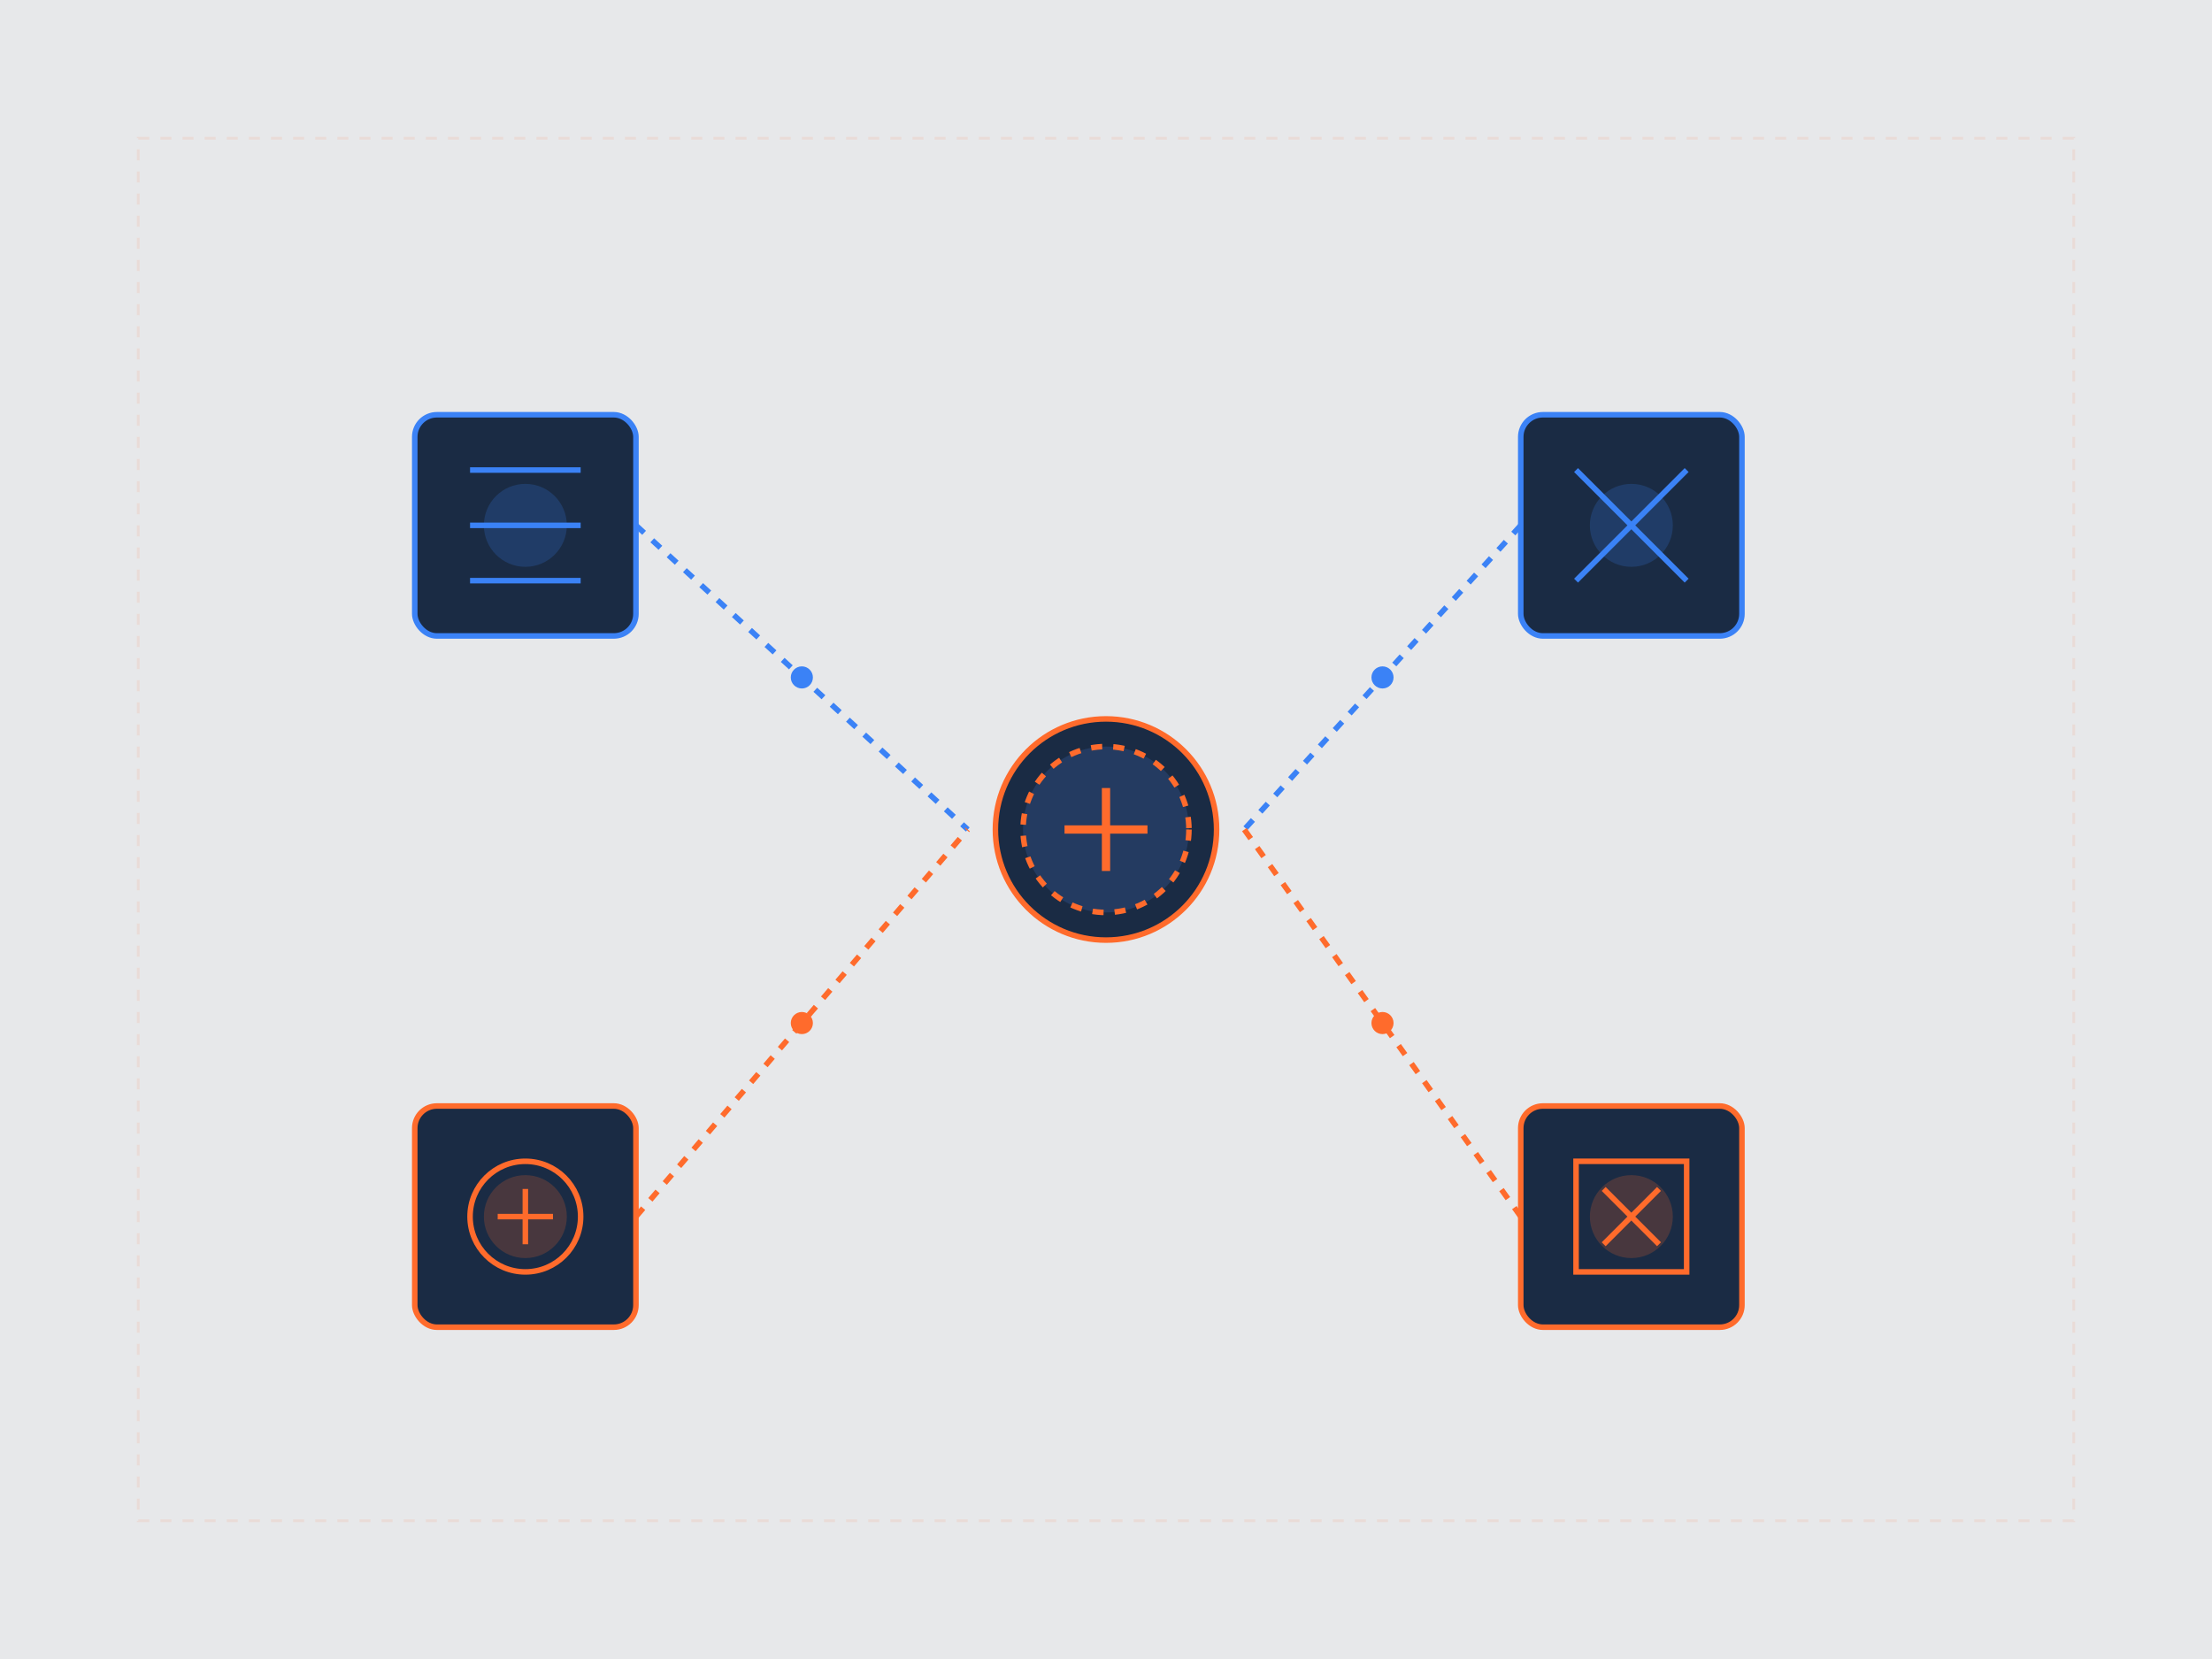 <?xml version="1.0" encoding="UTF-8"?>
<svg width="800" height="600" viewBox="0 0 800 600" fill="none" xmlns="http://www.w3.org/2000/svg">
  <!-- Background Grid -->
  <path d="M0 0h800v600H0z" fill="#0A1628" fill-opacity=".1"/>
  <path d="M50 50h700v500H50z" stroke="#FF6B2C" stroke-opacity=".1" stroke-width="1" stroke-dasharray="4 4"/>
  
  <!-- Central Integration Hub -->
  <g transform="translate(350,250)">
    <circle cx="50" cy="50" r="40" fill="#1A2B44" stroke="#FF6B2C" stroke-width="2"/>
    <circle cx="50" cy="50" r="30" fill="#243B61" stroke="#FF6B2C" stroke-width="2" stroke-dasharray="4 4"/>
    <path d="M35 50L65 50M50 35L50 65" stroke="#FF6B2C" stroke-width="3"/>
  </g>
  
  <!-- Integration Platforms -->
  <g>
    <!-- AWS -->
    <g transform="translate(150,150)">
      <rect x="0" y="0" width="80" height="80" rx="8" fill="#1A2B44" stroke="#3B82F6" stroke-width="2"/>
      <path d="M20 40h40M20 20h40M20 60h40" stroke="#3B82F6" stroke-width="2"/>
    </g>
    
    <!-- Azure -->
    <g transform="translate(550,150)">
      <rect x="0" y="0" width="80" height="80" rx="8" fill="#1A2B44" stroke="#3B82F6" stroke-width="2"/>
      <path d="M20 20L60 60M60 20L20 60" stroke="#3B82F6" stroke-width="2"/>
    </g>
    
    <!-- Salesforce -->
    <g transform="translate(150,400)">
      <rect x="0" y="0" width="80" height="80" rx="8" fill="#1A2B44" stroke="#FF6B2C" stroke-width="2"/>
      <circle cx="40" cy="40" r="20" fill="none" stroke="#FF6B2C" stroke-width="2"/>
      <path d="M30 40h20M40 30v20" stroke="#FF6B2C" stroke-width="2"/>
    </g>
    
    <!-- SAP -->
    <g transform="translate(550,400)">
      <rect x="0" y="0" width="80" height="80" rx="8" fill="#1A2B44" stroke="#FF6B2C" stroke-width="2"/>
      <path d="M20 20h40v40H20z" fill="none" stroke="#FF6B2C" stroke-width="2"/>
      <path d="M30 30L50 50M50 30L30 50" stroke="#FF6B2C" stroke-width="2"/>
    </g>
  </g>
  
  <!-- Connection Lines -->
  <g stroke-width="2" stroke-dasharray="4 4">
    <path d="M230 190L350 300" stroke="#3B82F6">
      <animate attributeName="stroke-dashoffset" values="0;100" dur="2s" repeatCount="indefinite"/>
    </path>
    <path d="M550 190L450 300" stroke="#3B82F6">
      <animate attributeName="stroke-dashoffset" values="0;100" dur="2s" repeatCount="indefinite"/>
    </path>
    <path d="M230 440L350 300" stroke="#FF6B2C">
      <animate attributeName="stroke-dashoffset" values="0;100" dur="2s" repeatCount="indefinite"/>
    </path>
    <path d="M550 440L450 300" stroke="#FF6B2C">
      <animate attributeName="stroke-dashoffset" values="0;100" dur="2s" repeatCount="indefinite"/>
    </path>
  </g>
  
  <!-- Data Flow -->
  <g>
    <circle cx="290" cy="245" r="4" fill="#3B82F6">
      <animate attributeName="opacity" values="1;0;1" dur="2s" repeatCount="indefinite"/>
    </circle>
    <circle cx="500" cy="245" r="4" fill="#3B82F6">
      <animate attributeName="opacity" values="0;1;0" dur="1.5s" repeatCount="indefinite"/>
    </circle>
    <circle cx="290" cy="370" r="4" fill="#FF6B2C">
      <animate attributeName="opacity" values="1;0;1" dur="3s" repeatCount="indefinite"/>
    </circle>
    <circle cx="500" cy="370" r="4" fill="#FF6B2C">
      <animate attributeName="opacity" values="0;1;0" dur="2.5s" repeatCount="indefinite"/>
    </circle>
  </g>
  
  <!-- Platform Icons -->
  <g>
    <circle cx="190" cy="190" r="15" fill="#3B82F6" fill-opacity="0.2"/>
    <circle cx="590" cy="190" r="15" fill="#3B82F6" fill-opacity="0.2"/>
    <circle cx="190" cy="440" r="15" fill="#FF6B2C" fill-opacity="0.2"/>
    <circle cx="590" cy="440" r="15" fill="#FF6B2C" fill-opacity="0.2"/>
  </g>
</svg> 